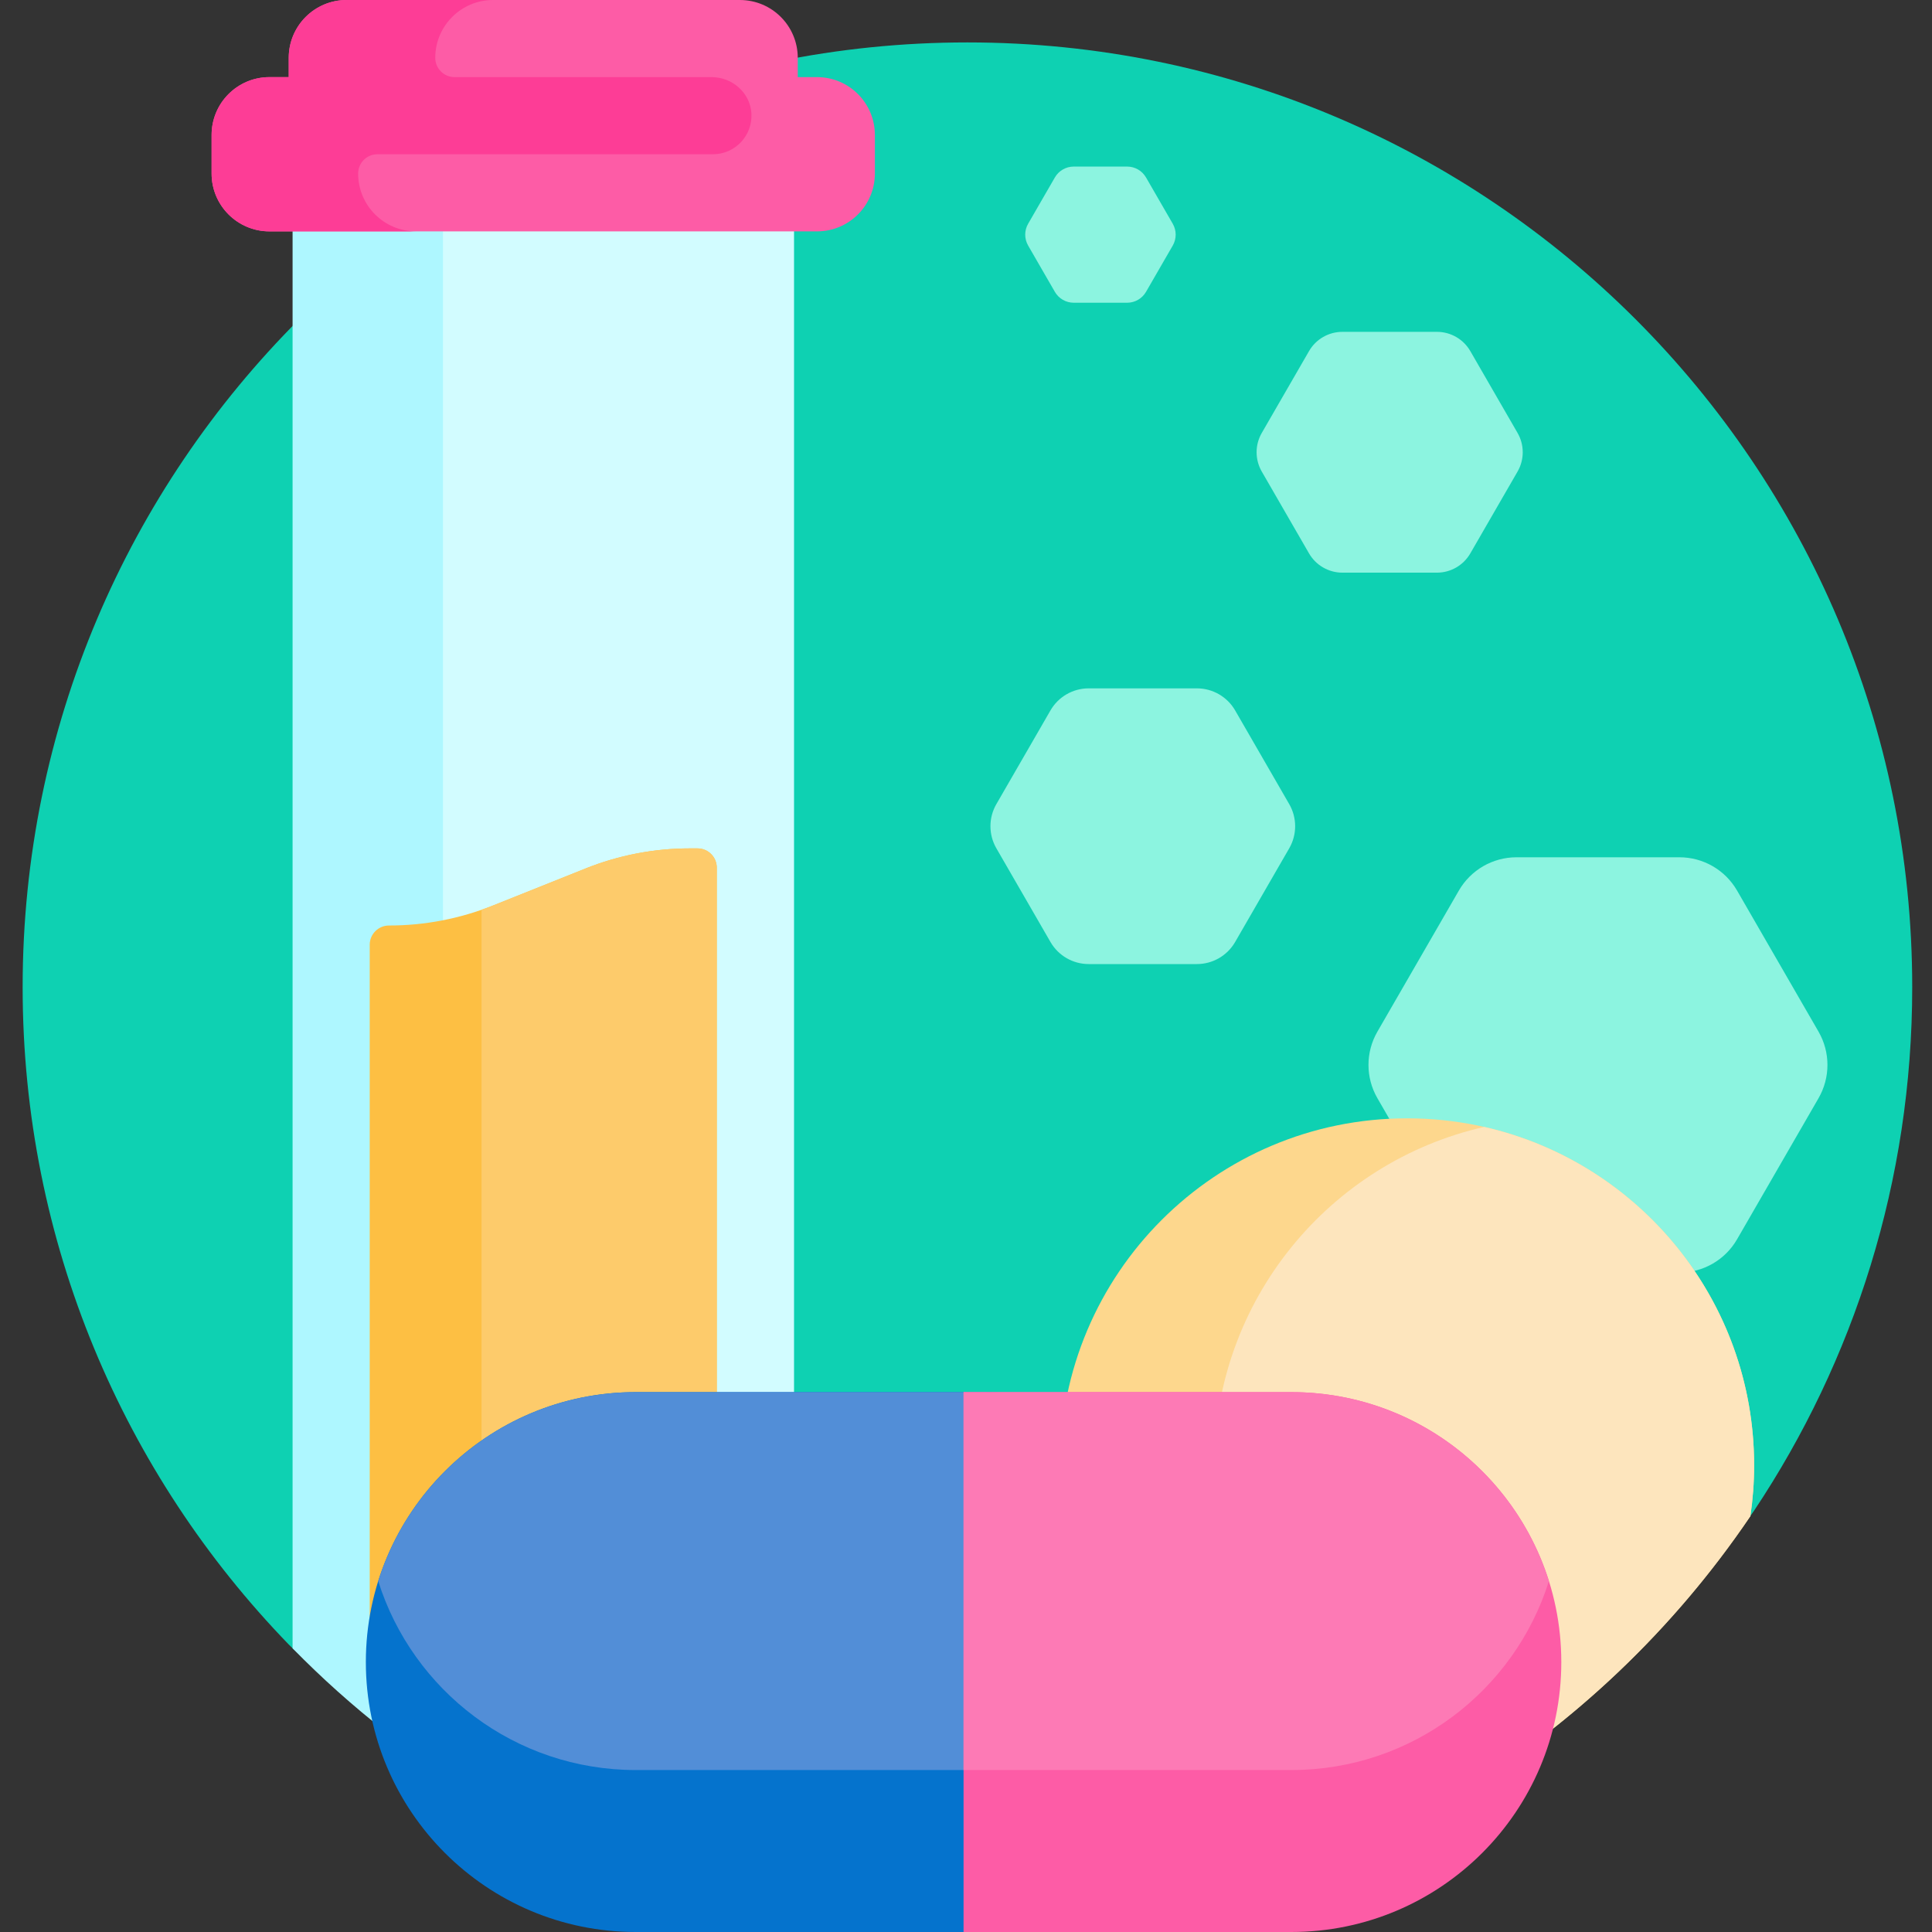 <svg height="512pt" viewBox="-6 0 512 512" width="512pt" xmlns="http://www.w3.org/2000/svg"><rect x="-6" y="0" width="512" height="512" fill="#333333" stroke="none"/><path d="m500.758 261.621c0 51.301-15.43 99-41.898 138.707-44.883 67.32-342.824 82.465-388.34 35.477-43.652-45.066-70.52-106.488-70.52-174.184 0-138.281 112.098-250.379 250.379-250.379s250.379 112.098 250.379 250.379zm0 0" fill="#0ed1b2"/><path d="m475.934 291.027-21.598 37.406c-3.148 5.453-8.965 8.812-15.262 8.812h-43.191c-6.297 0-12.113-3.359-15.262-8.812l-21.598-37.406c-3.148-5.453-3.148-12.168 0-17.621l21.598-37.406c3.148-5.453 8.965-8.812 15.262-8.812h43.191c6.297 0 12.113 3.359 15.262 8.812l21.598 37.406c3.145 5.453 3.145 12.168 0 17.621zm-154.609-102.758c-2.09-3.617-5.953-5.848-10.133-5.848h-28.68c-4.18 0-8.039 2.227-10.129 5.848l-14.34 24.836c-2.09 3.617-2.09 8.078 0 11.699l14.34 24.832c2.09 3.621 5.949 5.852 10.129 5.852h28.68c4.18 0 8.043-2.23 10.133-5.852l14.336-24.832c2.09-3.621 2.09-8.078 0-11.699zm62.324-41.617 12.523-21.691c1.824-3.164 1.824-7.059 0-10.219l-12.523-21.691c-1.824-3.164-5.199-5.109-8.852-5.109h-25.043c-3.652 0-7.027 1.945-8.852 5.109l-12.523 21.691c-1.824 3.16-1.824 7.055 0 10.219l12.523 21.691c1.824 3.16 5.199 5.109 8.852 5.109h25.043c3.652 0 7.027-1.949 8.852-5.109zm-110.102-69.316c1.031 1.789 2.938 2.891 5 2.891h14.16c2.066 0 3.973-1.102 5.004-2.891l7.082-12.262c1.031-1.789 1.031-3.988 0-5.777l-7.082-12.262c-1.031-1.789-2.938-2.891-5.004-2.891h-14.16c-2.062 0-3.969 1.102-5 2.891l-7.082 12.262c-1.031 1.789-1.031 3.988 0 5.777zm0 0" fill="#8cf4e0"/><path d="m204.391 42.922v413.891c0 18.168-7.301 34.625-19.117 46.621-43.828-11.773-82.898-35.137-113.738-66.609v-393.902zm0 0" fill="#aef7ff"/><path d="m111.395 53.344c5.523-3.695 11.203-7.168 17.027-10.422h75.969v413.891c0 18.172-7.305 34.625-19.125 46.617-26.047-6.996-50.41-18.086-72.367-32.539-.98-4.539-1.504-9.246-1.504-14.078zm0 0" fill="#d2fcff"/><path d="m183.953 229.941v226.871c0 16.527-8.766 31.039-21.887 39.148-17.371-6.547-33.82-14.969-49.105-25.023-13.094-8.609-20.984-23.219-20.984-38.891v-181.668c0-2.824 2.289-5.109 5.109-5.109 9.453.004 18.816-1.805 27.59-5.312l24.531-9.812c8.777-3.512 18.141-5.312 27.594-5.312h2.043c2.82 0 5.109 2.285 5.109 5.109zm0 0" fill="#fdbf43"/><path d="m183.953 229.941v226.871c0 19.605-12.332 36.383-29.645 42.988-19.043-7.059-32.695-25.777-32.695-47.242v-211.461c1.027-.359 2.051-.738 3.062-1.141l24.531-9.812c8.777-3.512 18.141-5.312 27.594-5.312h2.043c2.82 0 5.109 2.285 5.109 5.109zm0 0" fill="#fdcb6b"/><path d="m457.879 401.781c-21.855 32.297-51.062 59.203-85.207 78.352-1.914.117-3.844.188-5.789.188-50.797 0-91.977-41.18-91.977-91.977s41.18-91.977 91.977-91.977c50.797 0 91.977 41.18 91.977 91.977 0 4.566-.34 9.051-.98 13.438zm0 0" fill="#fdd78d"/><path d="m379.809 475.988c-37.129-11.828-64.023-46.594-64.023-87.645 0-43.773 30.578-80.398 71.535-89.695 40.961 9.297 71.539 45.922 71.539 89.695 0 4.574-.355 9.07-1 13.465-20.316 30.012-46.977 55.379-78.051 74.18zm0 0" fill="#fde5bd"/><path d="m254.469 512h-91.977c-39.512 0-71.539-32.027-71.539-71.535 0-39.512 32.027-71.539 71.539-71.539h91.977c39.508 0 71.535 32.027 71.535 71.539 0 39.508-32.027 71.535-71.535 71.535zm0 0" fill="#0573cd"/><path d="m254.469 368.926c32.031 0 59.141 21.055 68.254 50.078-9.113 29.02-36.223 50.074-68.254 50.074h-91.977c-32.031 0-59.141-21.055-68.258-50.074 9.113-29.023 36.227-50.078 68.258-50.078zm0 0" fill="#528ed7"/><path d="m225.852 35.77v10.219c0 8.465-6.863 15.328-15.328 15.328h-145.117c-8.469 0-15.332-6.863-15.332-15.328v-10.219c0-8.469 6.863-15.332 15.332-15.332h5.109v-5.109c0-8.465 6.863-15.328 15.328-15.328h104.238c8.469 0 15.332 6.863 15.332 15.328v5.109h5.109c8.465 0 15.328 6.863 15.328 15.332zm0 0" fill="#fd5ca6"/><path d="m193.129 29.98c.383 5.949-4.328 10.898-10.199 10.898h-88.91c-2.82 0-5.109 2.289-5.109 5.109 0 8.465 6.863 15.328 15.328 15.328h-38.832c-8.469 0-15.332-6.863-15.332-15.328v-10.219c0-8.469 6.863-15.332 15.332-15.332h5.109v-5.109c0-8.465 6.863-15.328 15.328-15.328h38.836c-8.469 0-15.332 6.863-15.332 15.328 0 2.824 2.289 5.109 5.113 5.109h68.121c5.441 0 10.195 4.109 10.547 9.543zm0 0" fill="#fd3d96"/><path d="m407.762 440.465c0 39.508-32.031 71.535-71.539 71.535h-86.867v-143.074h86.867c39.508 0 71.539 32.027 71.539 71.539zm0 0" fill="#fd5ca6"/><path d="m404.48 419.004c-9.117 29.02-36.227 50.074-68.258 50.074h-86.867v-100.152h86.867c32.031 0 59.141 21.055 68.258 50.078zm0 0" fill="#fd7ab5"/></svg>